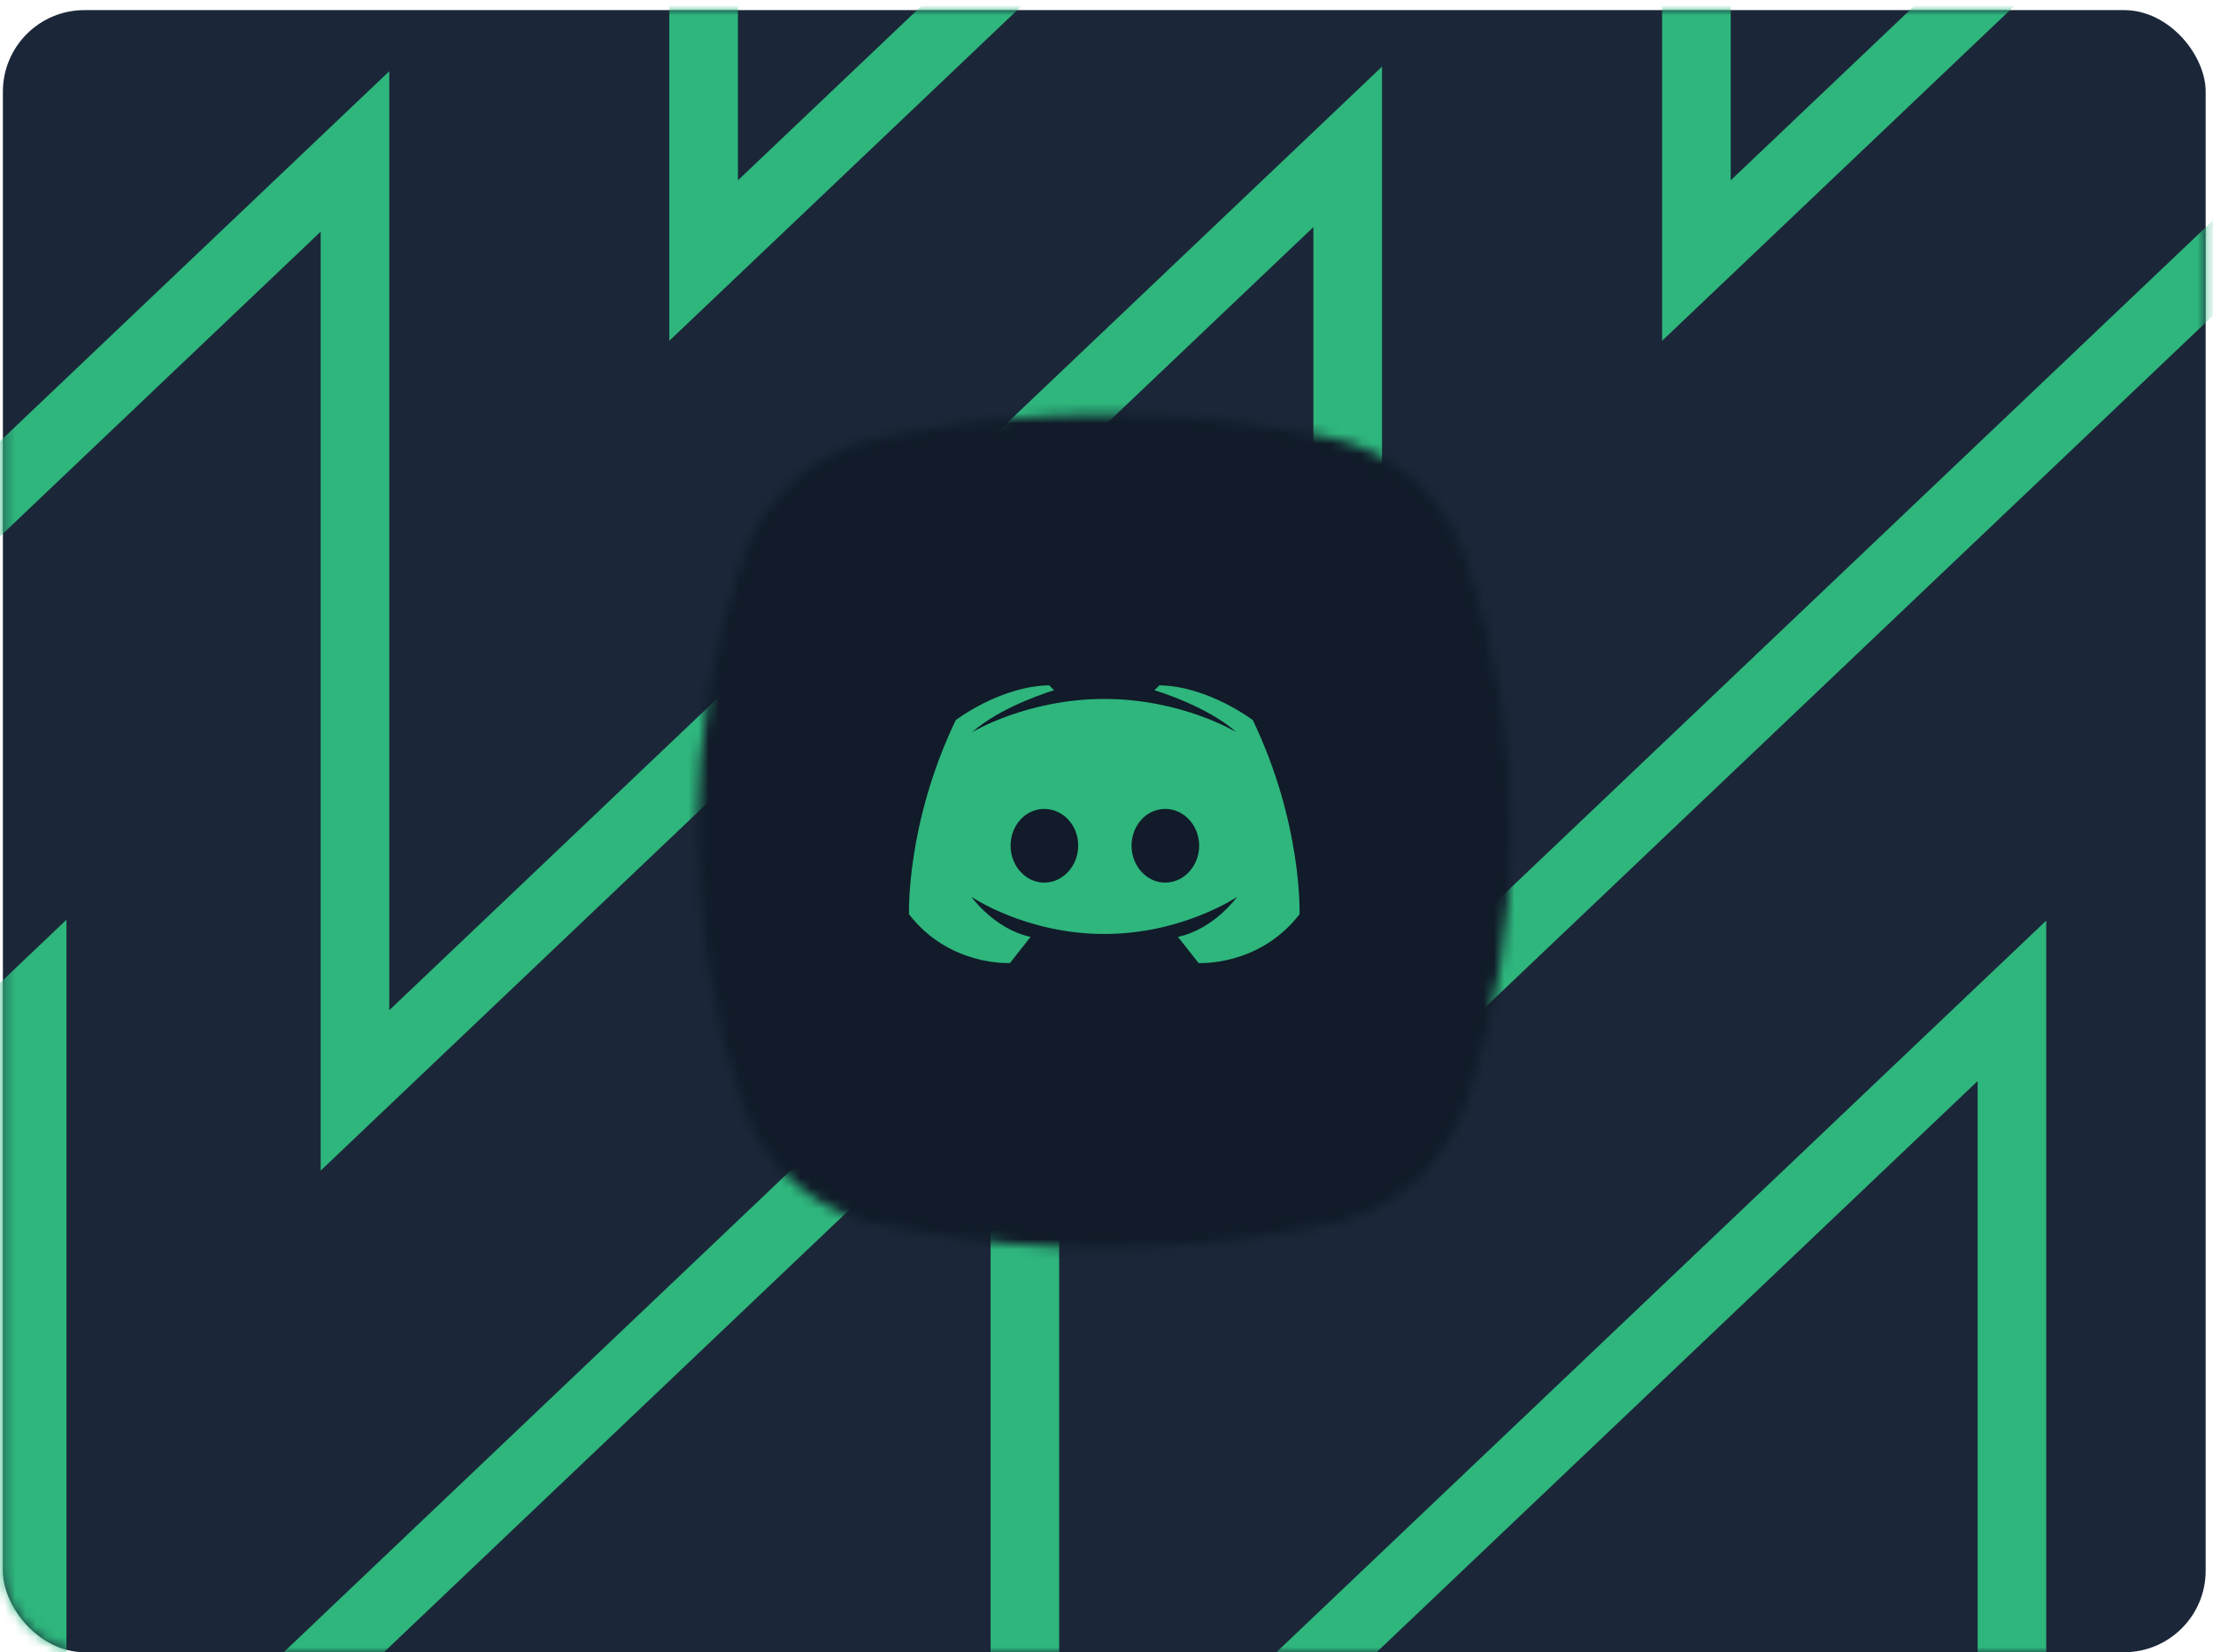<svg width="217" height="162" viewBox="0 0 217 162" fill="none" xmlns="http://www.w3.org/2000/svg">
<rect x="0.282" y="0.991" width="216" height="161" rx="8" fill="#1B2738"/>
<mask id="mask0" mask-type="alpha" maskUnits="userSpaceOnUse" x="0" y="0" width="217" height="162">
<rect x="0.282" y="0.991" width="216" height="161" rx="8" fill="#1B2738"/>
</mask>
<g mask="url(#mask0)">
<path d="M162.981 33.411V-59.093L65.632 33.411V-58.645L-31.234 33.411V-59.252L-128.745 33.411V-58.571L-220.46 28.033L-225.051 23.058L-122.019 -74.233V17.681L-24.508 -74.982V17.681L72.359 -74.375V17.681L169.707 -74.823V17.681L266.495 -74.295V25.549H259.769V-58.565L162.981 33.411Z" fill="#2EB67D"/>
<path d="M128.788 114.769V22.265L31.445 114.769V22.713L-65.427 114.769V22.106L-162.938 114.769V22.787L-254.653 109.397L-259.238 104.416L-156.211 7.125V99.044L-58.7 6.376V99.044L38.172 6.983V99.044L135.514 6.535V99.044L232.302 7.063V106.907H225.576V22.793L128.788 114.769Z" fill="#2EB67D"/>
<path d="M97.134 197.963V105.454L-0.209 197.963V105.908L-97.081 197.963V105.301L-194.592 197.963V105.976L-286.307 192.585L-290.898 187.61L-187.866 90.313V182.233L-90.355 89.57V182.233L6.517 90.177V182.233L103.86 89.724V182.233L200.648 90.257V190.095H193.922V105.987L97.134 197.963Z" fill="#2EB67D"/>
<path d="M98.798 116.043C107.147 116.043 113.916 109.193 113.916 100.744C113.916 92.294 107.147 85.445 98.798 85.445C90.449 85.445 83.68 92.294 83.68 100.744C83.68 109.193 90.449 116.043 98.798 116.043Z" fill="#E65678"/>
</g>
<mask id="mask1" mask-type="alpha" maskUnits="userSpaceOnUse" x="68" y="40" width="81" height="83">
<path d="M72.77 54.755C74.869 48.511 80.216 43.914 86.705 42.776L89.683 42.254C101.988 40.095 114.575 40.095 126.88 42.254L129.859 42.776C136.348 43.914 141.694 48.511 143.793 54.755V54.755C149.625 72.102 149.625 90.88 143.793 108.226V108.226C141.694 114.471 136.348 119.067 129.859 120.205L126.88 120.728C114.575 122.887 101.988 122.887 89.683 120.728L86.705 120.205C80.216 119.067 74.869 114.471 72.77 108.226V108.226C66.938 90.88 66.938 72.102 72.77 54.755V54.755Z" fill="#2B394E"/>
</mask>
<g mask="url(#mask1)">
<g filter="url(#filter0_d)">
<path d="M156.136 33.786H60.428V129.195H156.136V33.786Z" fill="#111B29"/>
</g>
<path d="M108.282 68.528C100.657 68.528 95.309 71.8 95.309 71.8C98.239 69.182 103.36 67.675 103.36 67.675L102.876 67.191C98.069 67.276 93.716 70.605 93.716 70.605C88.823 80.818 89.136 89.637 89.136 89.637C93.118 94.787 99.036 94.417 99.036 94.417L101.056 91.856C97.5 91.088 95.252 87.93 95.252 87.93C95.252 87.93 100.601 91.572 108.282 91.572C115.963 91.572 121.311 87.93 121.311 87.93C121.311 87.93 119.064 91.088 115.508 91.856L117.528 94.417C117.528 94.417 123.445 94.787 127.428 89.637C127.428 89.637 127.741 80.818 122.848 70.605C122.848 70.605 118.495 67.276 113.687 67.191L113.203 67.675C113.203 67.675 118.324 69.182 121.255 71.8C121.255 71.8 115.906 68.528 108.282 68.528ZM102.393 79.31C104.242 79.31 105.75 80.932 105.721 82.923C105.721 84.886 104.242 86.536 102.393 86.536C100.572 86.536 99.093 84.886 99.093 82.923C99.093 80.932 100.544 79.31 102.393 79.31ZM114.256 79.31C116.105 79.31 117.585 80.932 117.585 82.923C117.585 84.886 116.105 86.536 114.256 86.536C112.435 86.536 110.956 84.886 110.956 82.923C110.956 80.932 112.407 79.31 114.256 79.31Z" fill="#2EB67D"/>
</g>
<defs>
<filter id="filter0_d" x="56.428" y="33.786" width="103.708" height="103.409" filterUnits="userSpaceOnUse" color-interpolation-filters="sRGB">
<feFlood flood-opacity="0" result="BackgroundImageFix"/>
<feColorMatrix in="SourceAlpha" type="matrix" values="0 0 0 0 0 0 0 0 0 0 0 0 0 0 0 0 0 0 127 0"/>
<feOffset dy="4"/>
<feGaussianBlur stdDeviation="2"/>
<feColorMatrix type="matrix" values="0 0 0 0 0 0 0 0 0 0 0 0 0 0 0 0 0 0 0.25 0"/>
<feBlend mode="normal" in2="BackgroundImageFix" result="effect1_dropShadow"/>
<feBlend mode="normal" in="SourceGraphic" in2="effect1_dropShadow" result="shape"/>
</filter>
</defs>
</svg>
